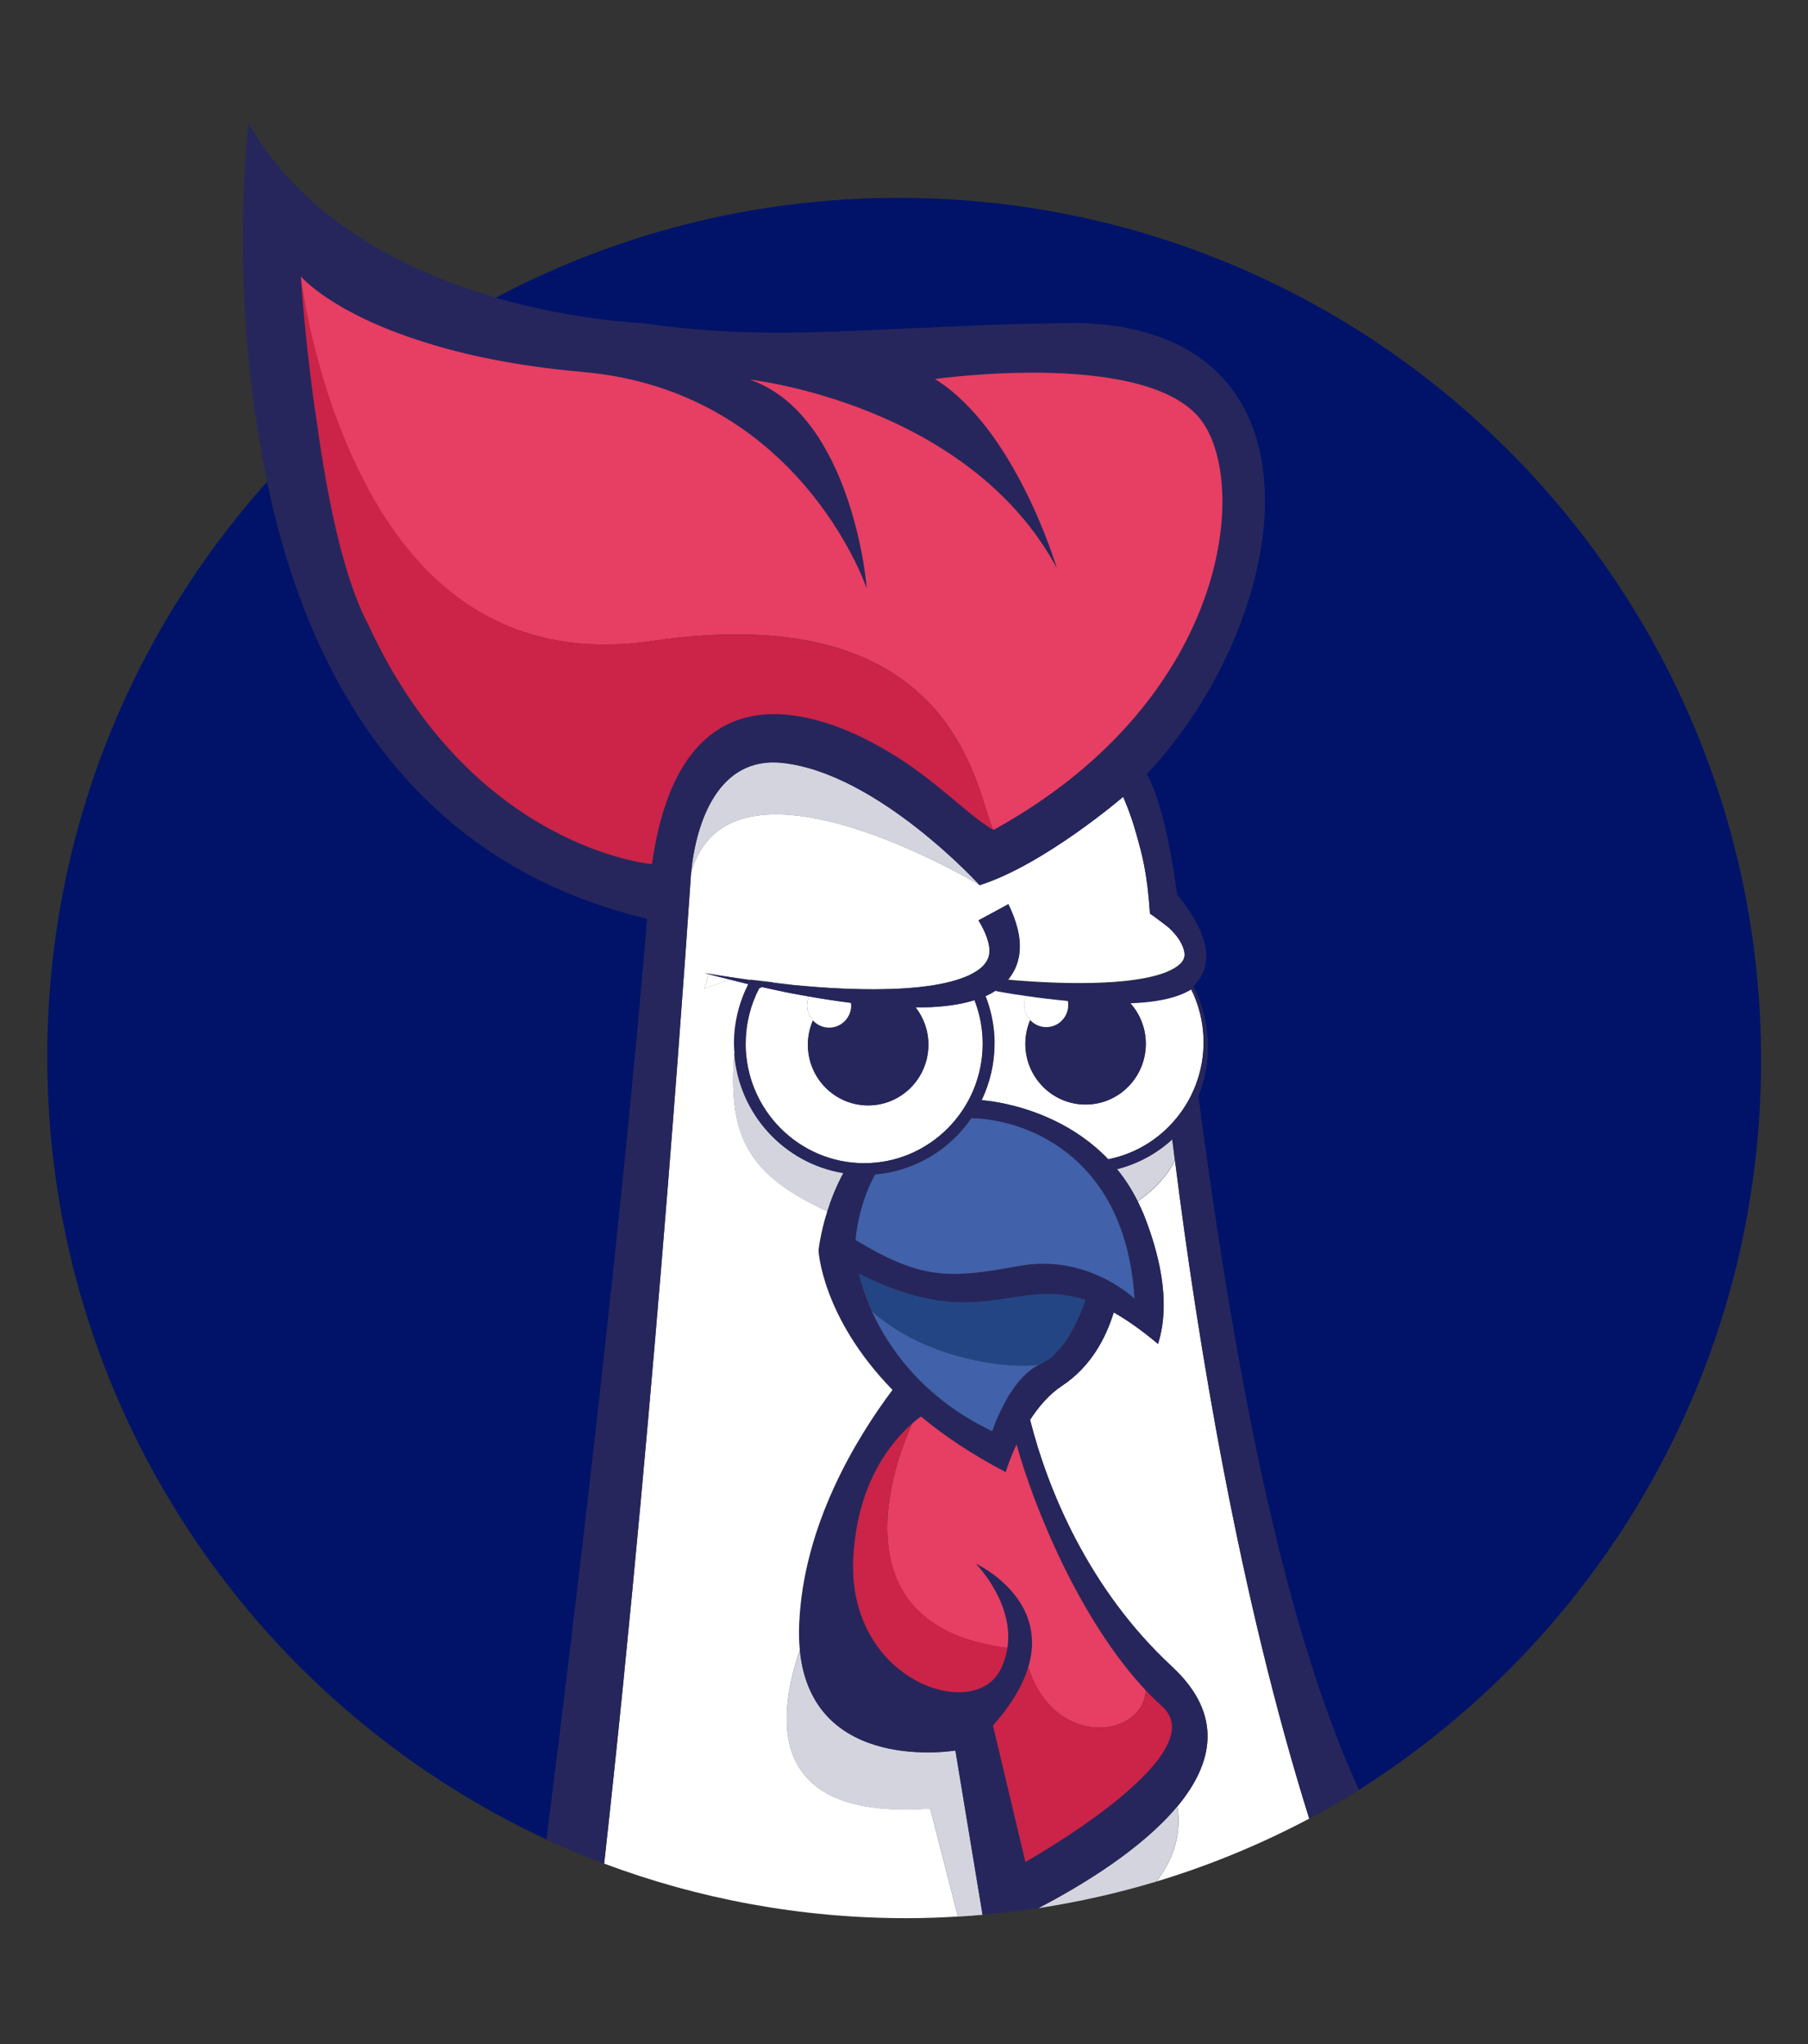 <svg xmlns="http://www.w3.org/2000/svg" id="Layer_2" viewBox="0 0 207 234"><rect x="0" y="0" width="207" height="234" fill="#333333" stroke="none"/><defs><style>.cls-1{opacity:.2}.cls-1,.cls-2,.cls-3,.cls-4,.cls-5,.cls-6,.cls-7,.cls-8,.cls-9{stroke-width:0}.cls-1,.cls-5{fill:#242b5a}.cls-2{fill:#26265d}.cls-3{fill:#4161aa}.cls-4{fill:#244583}.cls-6{fill:#cc2348}.cls-7{fill:#fff}.cls-8{fill:#e73e64}.cls-9{fill:#001369}</style></defs><path d="M84.29,111.96c.54.08,1.08.17,1.62.24,0-.02.02-.03.03-.05l-1.65-.2Z" class="cls-7"/><path d="M130.26,137.53c.28.57.55,1.15.79,1.77,1.47,3.78,3.13,9.55,1.53,14.55-1.88-1.58-3.54-2.74-5.06-3.6-.95,3.06-2.7,6.27-5.92,8.39-1.49.98-2.7,2.42-3.66,3.9,2.02,7.99,6.7,19.4,16.24,28.24,5.99,5.55,4.67,11.15.62,16.02.42,2.68-.12,5.6-2.39,8.59,6.1-1.84,11.95-4.27,17.49-7.2-8.03-25.59-12.76-54.55-15.37-75.34-.94,1.81-2.34,3.32-4.25,4.68Z" class="cls-7"/><path d="M134.51,132.84c-.1-.82-.2-1.62-.3-2.41-1.76,1.61-3.91,2.8-6.32,3.41.9,1.09,1.69,2.32,2.37,3.68,1.91-1.37,3.31-2.87,4.25-4.68Z" class="cls-7"/><path d="M134.51,132.84c-.1-.82-.2-1.62-.3-2.41-1.76,1.61-3.91,2.8-6.32,3.41.9,1.09,1.69,2.32,2.37,3.68,1.91-1.37,3.31-2.87,4.25-4.68Z" class="cls-1"/><path d="M84.09,120.58h-.02c-.8,9.95,1.92,14.04,10.64,18.11.42-1.35,1.02-2.88,1.84-4.4-6.73-1.11-11.95-6.75-12.46-13.71Z" class="cls-7"/><path d="M84.09,120.58h-.02c-.8,9.95,1.92,14.04,10.64,18.11.42-1.35,1.02-2.88,1.84-4.4-6.73-1.11-11.95-6.75-12.46-13.71Z" class="cls-1"/><path d="M112.16,101.32s-11.68-12.84-22.61-14c-7.21-.76-9.86,6.58-10.44,12.69,4.34-16,33.05,1.31,33.05,1.31Z" class="cls-7"/><path d="M112.16,101.32s-11.68-12.84-22.61-14c-7.21-.76-9.86,6.58-10.44,12.69,4.34-16,33.05,1.31,33.05,1.31Z" class="cls-1"/><path d="M133.85,106.22c-.73-.69-1.55-1.26-2.19-1.64l2.19,1.64Z" class="cls-2"/><path d="M134.22,130.44c.1.79.2,1.59.3,2.41,2.62,20.79,7.34,49.74,15.37,75.34,2.25-1.19,4.45-2.47,6.6-3.83-6.78-14.78-13-37.89-18.44-79.42-.85,2.11-2.17,3.99-3.83,5.5Z" class="cls-2"/><path d="M97.96,84.07c8.38,3.92,15.76,10.91,15.78,10.94-.97-1.06-7.94-7.4-15.78-10.94Z" class="cls-8"/><path d="M113.87,119.47c0,2.32-.54,4.51-1.47,6.47.39.04.77.08,1.18.14,4.62.72,9.6,2.75,13.31,6.63,6.78-1.35,11.57-7.73,10.84-14.81-.17-1.67-.65-3.24-1.35-4.66-.66.39-1.33.65-1.98.85-.93.28-1.85.44-2.76.55-.76.09-1.51.14-2.25.17,1.1,1.22,1.78,2.83,1.8,4.6.04,3.84-3.01,6.99-6.82,7.03-3.81.04-6.93-3.04-6.97-6.88-.01-.99.19-1.93.55-2.79-.41-.45-.68-1.04-.68-1.7,0-.39.09-.76.24-1.1-.52-.08-1.05-.15-1.57-.23-.65-.1-1.29-.23-1.94-.34-.38.25-.76.45-1.15.63.65,1.69,1.03,3.52,1.03,5.44Z" class="cls-7"/><path d="M136.37,113.24c.7,1.42,1.18,2.99,1.35,4.66.73,7.08-4.06,13.46-10.84,14.81.35.36.68.74,1.01,1.14,2.41-.61,4.56-1.8,6.32-3.41,1.66-1.52,2.98-3.39,3.83-5.5.89-2.2,1.27-4.64,1.01-7.16-.2-1.93-.76-3.73-1.6-5.35-.09.08-.17.18-.25.25-.28.22-.56.4-.84.57Z" class="cls-2"/><path d="M119.81,117.59c-.74,0-1.4-.31-1.87-.81-.36.86-.56,1.8-.55,2.79.04,3.84,3.16,6.92,6.97,6.88,3.81-.04,6.86-3.19,6.82-7.03-.02-1.78-.7-3.39-1.8-4.6-1.04.04-2.06.04-3.09,0-1.36-.05-2.7-.15-4.04-.27.03.15.05.31.05.47.02,1.4-1.1,2.56-2.49,2.57Z" class="cls-2"/><path d="M117.94,116.77c.47.5,1.13.82,1.87.81,1.39-.01,2.51-1.17,2.49-2.57,0-.16-.02-.32-.05-.47-1.59-.15-3.18-.34-4.75-.57-.15.33-.25.7-.24,1.1,0,.66.27,1.25.68,1.7Z" class="cls-7"/><path d="M134.79,206.8c-4.08,4.9-10.93,9.05-15.89,11.64,4.59-.71,9.08-1.72,13.44-3.03.02,0,.04-.01.06-.02,2.27-2.99,2.81-5.91,2.39-8.59Z" class="cls-7"/><path d="M134.79,206.8c-4.08,4.9-10.93,9.05-15.89,11.64,4.59-.71,9.08-1.72,13.44-3.03.02,0,.04-.01.06-.02,2.27-2.99,2.81-5.91,2.39-8.59Z" class="cls-1"/><path d="M91.58,188.9c-2.95,8.65-3.19,19.48,14.93,18.15l3.17,12.36c.94-.06,1.88-.12,2.82-.21l-3.11-18.8s-16.42,2.78-17.81-11.5Z" class="cls-7"/><path d="M91.58,188.9c-2.95,8.65-3.19,19.48,14.93,18.15l3.17,12.36c.94-.06,1.88-.12,2.82-.21l-3.11-18.8s-16.42,2.78-17.81-11.5Z" class="cls-1"/><path d="M134.79,206.8c4.05-4.87,5.37-10.47-.62-16.02-9.53-8.83-14.22-20.25-16.24-28.24-.62.96-1.14,1.93-1.55,2.81,2.03,7.3,7.28,20.15,14.79,28.15.62.66,1.26,1.29,1.91,1.88,6.14,5.54-15.69,17.77-15.69,17.77l-3.71-15.61c2.2-2.49,3.45-4.72,4.04-6.7,2.36-7.89-5.79-11.75-6.02-11.85.18.19,4.4,4.56,3.63,9.65-.12.81-.37,1.64-.78,2.47-3.05,6.18-17.62,1.25-16.86-12.8.44-8.14,3.9-12.84,6.75-15.36.35-.31.68-.57,1-.82-1.21-1.01-2.29-2.02-3.26-3.02-4.26,5.69-10.2,15.54-10.68,26.77-.05,1.08-.02,2.08.07,3.01,1.38,14.28,17.81,11.5,17.81,11.5l3.11,18.8c2.15-.19,4.29-.44,6.4-.76,4.96-2.59,11.81-6.74,15.89-11.64Z" class="cls-2"/><path d="M105.45,162.14c-.32.24-.65.51-1,.82h0s-11.25,22.94,10.89,25.69c.77-5.09-3.44-9.47-3.63-9.65.23.1,8.38,3.96,6.02,11.85,3.01,9.53,13.27,8.02,13.44,2.65-7.51-7.99-12.76-20.85-14.79-28.15-.84,1.78-1.24,3.15-1.24,3.15-3.9-2.03-7.08-4.19-9.69-6.36Z" class="cls-8"/><path d="M104.45,162.95h0c-2.84,2.52-6.31,7.22-6.75,15.35-.77,14.05,13.81,18.98,16.86,12.8.41-.83.66-1.66.78-2.47-22.13-2.75-10.89-25.69-10.89-25.69Z" class="cls-6"/><path d="M119.13,156.16c-1.21.54-2.24,1.59-3.07,2.76-1.61,2.26-2.46,4.93-2.46,4.93-7.97-3.81-11.89-9.59-13.79-13.75-.85-1.88-1.29-3.43-1.5-4.32-1.43-.72-2.94-1.57-4.6-2.61,0,0,.36,7.64,8.47,15.96.97,1,2.05,2.01,3.26,3.02,2.61,2.17,5.8,4.33,9.69,6.36,0,0,.41-1.37,1.24-3.15.41-.88.93-1.85,1.55-2.81.96-1.48,2.17-2.92,3.66-3.9,3.22-2.13,4.98-5.34,5.92-8.39-1.16-.65-2.23-1.12-3.23-1.45-.94,2.69-2.61,6.24-5.16,7.37Z" class="cls-2"/><path d="M99.81,150.09c1.89,4.16,5.82,9.94,13.79,13.75,0,0,.86-2.67,2.46-4.93.83-1.16,1.85-2.22,3.07-2.76-1.21.54-12.06.38-19.32-6.06Z" class="cls-3"/><path d="M119.13,156.16c2.54-1.13,4.22-4.67,5.16-7.37-8.19-2.68-12.28,3.9-25.97-3.02.21.89.65,2.44,1.5,4.32,7.26,6.44,18.1,6.6,19.32,6.06Z" class="cls-4"/><path d="M113.57,126.09c-.4-.06-.79-.1-1.18-.14-.35.73-.74,1.42-1.19,2.08,5.4.03,17.65,3.64,18.69,20.65,0,0-5.35-5.17-13.14-3.76-7.8,1.41-11.07,1.75-18.79-2.96,0,0,.23-3.86,2.24-7.51-.41.03-.82.06-1.24.06-.82,0-1.62-.08-2.4-.21-.82,1.52-1.42,3.05-1.84,4.4-.8,2.56-1,4.47-1,4.47,1.65,1.04,3.17,1.89,4.6,2.61,13.69,6.92,17.79.34,25.97,3.02,1.01.33,2.08.8,3.23,1.45,1.52.86,3.18,2.02,5.06,3.6,1.6-5-.06-10.77-1.53-14.55-.24-.62-.51-1.2-.79-1.77-.68-1.36-1.47-2.58-2.37-3.68-.32-.4-.66-.77-1.01-1.14-3.72-3.88-8.7-5.91-13.31-6.63Z" class="cls-2"/><path d="M100.2,134.44c-2.01,3.65-2.24,7.51-2.24,7.51,7.72,4.7,10.99,4.37,18.79,2.96,7.8-1.41,13.14,3.76,13.14,3.76-1.04-17-13.29-20.62-18.69-20.65-2.47,3.59-6.45,6.03-11,6.42Z" class="cls-3"/><path d="M88.52,112.46s-.06.02-.09.03c.64.07,1.27.16,1.91.22l-.31-.07-1.5-.18Z" class="cls-7"/><path d="M85.38,119.47c0,7.55,6.09,13.69,13.58,13.69s13.57-6.14,13.57-13.69c0-1.76-.34-3.43-.94-4.98-1.7.53-3.37.71-5.01.8-.59.03-1.17.02-1.75.02.92,1.18,1.47,2.66,1.47,4.28,0,3.84-3.09,6.95-6.9,6.95s-6.9-3.11-6.9-6.95c0-.99.21-1.93.58-2.78-.41-.45-.67-1.05-.67-1.71,0-.37.08-.71.22-1.03-.6-.11-1.2-.21-1.79-.32-1.21-.23-2.4-.5-3.6-.76-.13.06-.23.11-.31.15-.99,1.9-1.54,4.05-1.54,6.33Z" class="cls-7"/><path d="M85.93,112.15s-.02.03-.03.05c.08.01.17.02.26.03l-.03-.06-.19-.02Z" class="cls-2"/><path d="M96.55,134.29c.78.13,1.58.21,2.4.21.42,0,.83-.03,1.24-.06,4.55-.38,8.53-2.83,11-6.42.45-.66.85-1.35,1.19-2.08.94-1.96,1.47-4.15,1.47-6.47,0-1.92-.37-3.75-1.03-5.44-.26.12-.51.22-.77.31-.17.06-.33.09-.49.15.6,1.54.94,3.22.94,4.98,0,7.55-6.09,13.69-13.57,13.69s-13.58-6.14-13.58-13.69c0-2.28.55-4.43,1.54-6.33-.1.06-.16.09-.17.09l-.23-.39c-.28-.06-.57-.12-.85-.18-1.04,2.05-1.64,4.36-1.64,6.81,0,.37.03.74.06,1.11.51,6.96,5.73,12.6,12.46,13.71Z" class="cls-2"/><path d="M94.93,117.65c-.74,0-1.4-.32-1.86-.83-.37.85-.58,1.79-.58,2.78,0,3.84,3.09,6.95,6.9,6.95s6.9-3.11,6.9-6.95c0-1.62-.55-3.1-1.47-4.28-1.2,0-2.4-.03-3.59-.12-1.28-.1-2.55-.24-3.81-.39.01.1.03.2.03.3,0,1.4-1.13,2.54-2.52,2.54Z" class="cls-2"/><path d="M93.07,116.81c.46.51,1.12.83,1.86.83,1.39,0,2.52-1.14,2.52-2.54,0-.1-.02-.2-.03-.3-1.61-.2-3.21-.45-4.79-.73-.14.32-.22.66-.22,1.03,0,.66.26,1.26.67,1.71Z" class="cls-7"/><path d="M86.13,112.18l.03.06c.76.1,1.51.17,2.27.26.03-.01.06-.02.09-.03l-2.39-.28Z" class="cls-5"/><path d="M86.92,113.14c.08-.04.18-.09.31-.15-.24-.05-.48-.1-.71-.15l.23.39s.06-.03.17-.09Z" class="cls-5"/><path d="M117.73,190.84c-.59,1.98-1.84,4.21-4.04,6.7l3.71,15.61s21.83-12.22,15.69-17.77c-.65-.59-1.29-1.22-1.91-1.88-.17,5.37-10.44,6.88-13.44-2.65Z" class="cls-6"/><path d="M80.67,113.17l2.9-1.04c-.82-.2-1.65-.4-2.46-.62l-.44,1.66Z" class="cls-7"/><path d="M133.85,106.22l-2.19-1.64c-.32-4.8-.91-6.83-1.62-9.32-.64-2.28-1.43-3.99-1.45-4.05,0,0-9.07,7.79-16.43,10.11,0,0-28.71-17.31-33.05-1.31,0,0,0,0,0,.01h0s-3.79,57.99-9.94,113.32c10.78,4.04,22.44,6.25,34.63,6.25,1.97,0,3.93-.07,5.87-.19l-3.17-12.36c-18.12,1.33-17.87-9.49-14.93-18.15-.09-.93-.12-1.93-.07-3.01.48-11.23,6.42-21.08,10.68-26.77-8.11-8.32-8.47-15.96-8.47-15.96,0,0,.19-1.92,1-4.47-8.72-4.07-11.44-8.16-10.64-18.12h.02c-.03-.36-.06-.72-.06-1.1,0-2.45.6-4.76,1.64-6.81-.71-.16-1.4-.35-2.1-.53l-2.9,1.04.44-1.66c-.14-.04-.29-.07-.44-.11.15.03.3.04.45.07,1.05.18,2.11.33,3.17.49l1.65.2.19.02,2.39.28,1.5.18.31.07c.21.02.42.05.63.07,3.44.33,6.89.53,10.31.46,1.71-.03,3.41-.14,5.06-.37,1.64-.24,3.27-.6,4.63-1.23.67-.32,1.26-.71,1.66-1.14.38-.45.6-.88.64-1.4.12-1.04-.45-2.44-1.24-3.74l1.34-.72,2.08-1.13c.42.88.79,1.8,1.05,2.82.25,1.02.37,2.17.12,3.36-.17.91-.62,1.77-1.2,2.46.23.02.46.05.69.07,3.4.27,6.81.42,10.17.27,1.68-.07,3.34-.23,4.93-.54.79-.16,1.56-.36,2.25-.63.69-.27,1.3-.62,1.69-1,.38-.4.49-.71.48-1.15-.13-1.12-.89-2.14-1.78-2.98Z" class="cls-7"/><path d="M116.63,109.7c.25-1.2.13-2.35-.12-3.36-.25-1.02-.63-1.95-1.05-2.82l-2.08,1.13-1.34.72c.79,1.3,1.35,2.7,1.24,3.74-.04.52-.26.96-.64,1.4-.4.43-.99.82-1.66,1.14-1.36.63-2.99.99-4.63,1.23-1.65.23-3.35.34-5.06.37-3.42.07-6.87-.14-10.31-.46-.21-.02-.42-.05-.63-.07-.64-.06-1.27-.15-1.91-.22-.76-.09-1.51-.16-2.27-.26-.09-.01-.17-.02-.26-.03-.54-.07-1.08-.17-1.62-.24-1.06-.15-2.11-.31-3.17-.49-.15-.03-.3-.04-.45-.07.14.04.29.07.44.11.82.22,1.64.41,2.46.62.7.17,1.4.37,2.1.53.28.06.57.12.85.18.24.05.48.1.71.15,1.2.26,2.39.53,3.6.76.6.11,1.19.22,1.79.32,1.59.28,3.19.52,4.79.73,1.26.16,2.53.3,3.81.39,1.19.09,2.38.12,3.59.12.58,0,1.16,0,1.75-.02,1.64-.09,3.31-.28,5.01-.8.16-.05.33-.09.49-.15.26-.09.51-.2.77-.31.39-.17.77-.38,1.15-.63.28-.18.56-.38.83-.62.21-.19.41-.4.6-.63.58-.69,1.03-1.56,1.2-2.46Z" class="cls-2"/><path d="M136.78,103.51c-.37-.53-.76-1.03-1.15-1.51-.73-5.42-1.81-10.76-3.46-13.77,16.62-17.59,22.06-51.07-8.39-51.42-21.43.21-33.27,2.37-49.25,0,0,0-7.71-.29-17.06-3.01-.17.09-.34.19-.51.28-10.18-2.84-22.06-8.7-28.5-19.97,0,0-2.42,19.51,2.08,40.72,0,0-.01.01-.02.02,4.29,21.22,15.54,44,43.36,50.63-2.56,30.78-7.16,71.06-11.49,105.04,2.22,1.03,4.48,1.97,6.78,2.84,6.15-55.33,9.94-113.31,9.94-113.31h0s0-.02,0-.02c.58-6.11,3.23-13.45,10.44-12.69,10.93,1.16,22.61,14,22.61,14,7.36-2.32,16.43-10.11,16.43-10.11.03.06.81,1.77,1.45,4.05.7,2.49,1.3,4.51,1.62,9.32.63.38,1.45.95,2.19,1.64.89.84,1.66,1.85,1.78,2.98.01.44-.1.75-.48,1.15-.39.38-1,.73-1.69,1-.69.27-1.46.47-2.25.63-1.58.31-3.25.47-4.93.54-3.36.14-6.77,0-10.17-.27-.23-.02-.46-.05-.69-.07-.19.23-.39.44-.6.63-.27.23-.55.43-.83.62.65.11,1.29.24,1.94.34.52.08,1.05.15,1.57.23,1.57.23,3.16.42,4.75.57,1.34.13,2.69.23,4.04.27,1.02.03,2.05.03,3.09,0,.75-.03,1.49-.08,2.25-.17.91-.11,1.82-.27,2.76-.55.65-.2,1.32-.46,1.98-.85.28-.17.56-.35.84-.57.09-.08.17-.17.25-.25.35-.34.69-.72.94-1.2.3-.59.5-1.26.53-1.89.08-1.29-.29-2.35-.69-3.29-.41-.94-.92-1.76-1.46-2.53ZM113.74,95.01s-7.4-7.02-15.78-10.94c-9.64-4.34-20.6-4.43-23.33,14.85,0,0-20.64-1.74-32.47-27.41-2.76-5.2-4.57-13.96-5.72-21.99.01-.01.02-.02.03-.03-1.48-9.5-2.03-17.85-2.03-17.85,0,0,3.93,6.35,14.38,7.61,4.59,1.55,10.4,2.67,17.96,3.34,24.59,2.18,32.3,24.32,32.43,24.73.13.41-1.52-19.76-13.35-23.86,0,0,24.98,2.73,35.13,21.56-.14-.48-4.83-15.97-13.94-21.63,0,0,25.02-3.55,30.75,5.1,5.2,7.84,2.4,31.97-24.06,46.51Z" class="cls-2"/><path d="M137.8,48.49c-5.74-8.66-30.75-5.1-30.75-5.1,9.11,5.66,13.8,21.15,13.94,21.63-10.15-18.82-35.13-21.56-35.13-21.56,11.83,4.11,13.48,24.27,13.35,23.86-.13-.41-7.85-22.55-32.43-24.73-7.7-.68-13.65-1.97-18.22-3.43,0,0,0,0,0,0-10.6-3.31-14.11-7.51-14.11-7.51,0,0,.65,7.02,3.91,16.07.02-.02.05-.04.07-.06,4.66,13.15,14.76,28.88,36.22,25.72,35.41-5.2,37.11,17.89,39.09,21.63,26.45-14.55,29.25-38.67,24.06-46.51Z" class="cls-8"/><path d="M74.65,73.38c-21.73,3.19-31.54-12.88-36.34-26.11-.02.02,0-.04-.02-.02-3-8.43-3.85-15.61-3.85-15.61,0,0,.49,7.96,1.91,17.21,0,0,.02.05.01.06,1.14,8.2,2.97,17.27,5.81,22.6,11.83,25.67,32.47,27.41,32.47,27.41,2.73-19.28,13.99-19.08,23.33-14.85,7.86,3.56,12.35,9.05,15.78,10.94-1.98-3.73-3.69-26.82-39.09-21.63Z" class="cls-6"/><path d="M122.87,36.96c30.58.35,25.12,33.98,8.43,51.64,1.65,3.02,2.73,8.38,3.47,13.82.4.49.79.99,1.16,1.53.54.77,1.05,1.6,1.47,2.54.4.94.77,2.01.69,3.31-.02.64-.23,1.31-.53,1.9-.25.48-.58.87-.93,1.21.84,1.63,1.4,3.44,1.59,5.37.26,2.54-.12,4.99-1.01,7.2,5.43,41.39,11.61,64.56,18.37,79.42,27.67-17.49,46.05-48.36,46.05-83.51,0-54.53-44.21-98.74-98.74-98.74-16.67,0-32.38,4.14-46.15,11.44,9.19,2.62,16.69,2.89,16.69,2.89,16.05,2.37,27.94.2,49.45,0Z" class="cls-9"/><path d="M30.59,55.14C14.94,72.62,5.41,95.69,5.41,121c0,39.67,23.4,73.88,57.15,89.57,4.33-34.02,8.97-74.61,11.53-105.39-27.74-6.61-39.13-28.86-43.51-50.04Z" class="cls-9"/></svg>